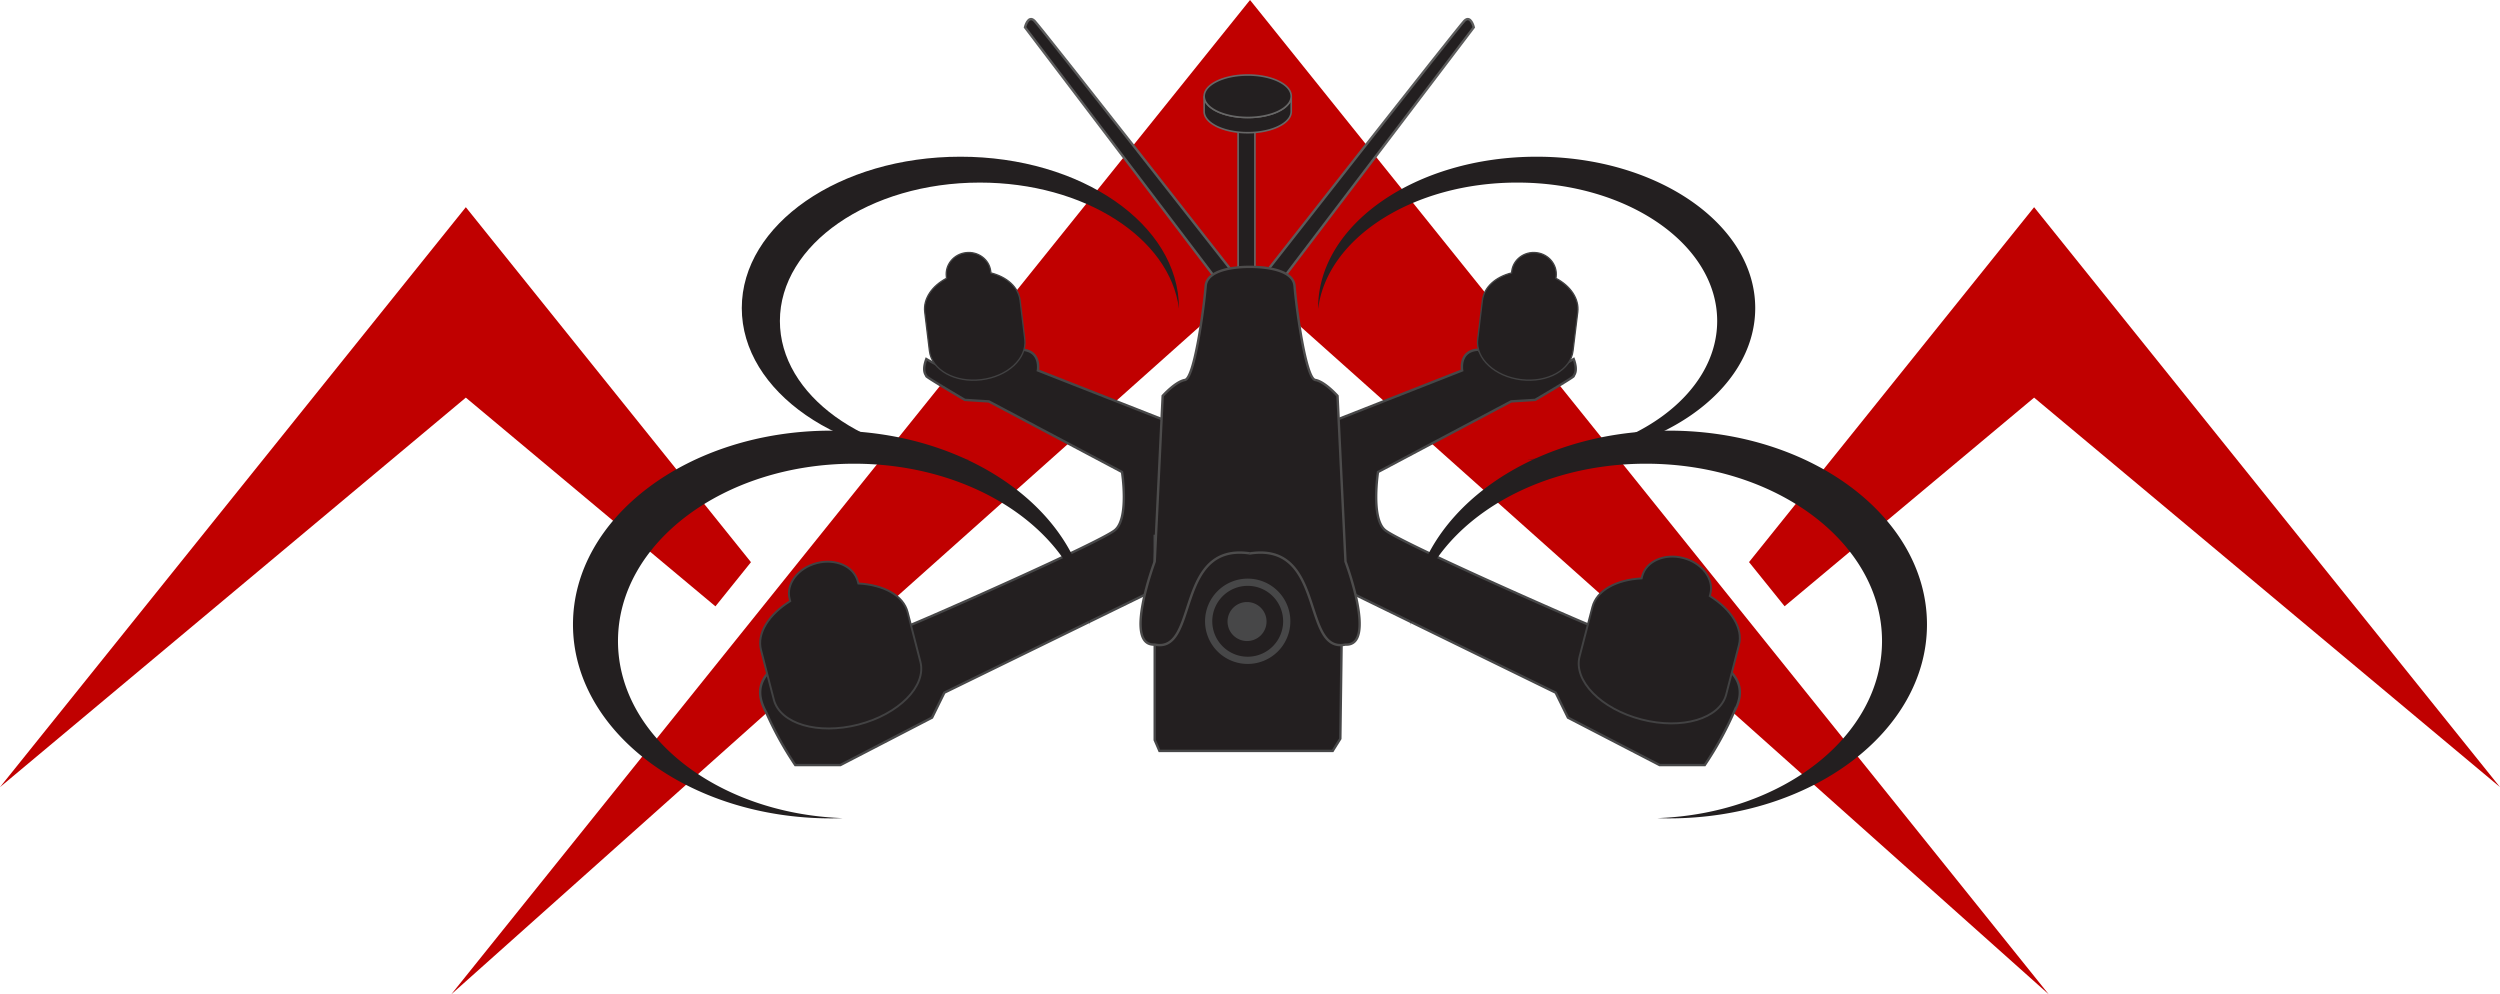 <svg id="Layer_1" data-name="Layer 1" xmlns="http://www.w3.org/2000/svg" viewBox="0 0 2826.87 1124.35"><defs><style>.cls-1{fill:#c00000;}.cls-10,.cls-2,.cls-3,.cls-5,.cls-6,.cls-7,.cls-8,.cls-9{fill:#231f20;}.cls-2,.cls-3{stroke:#474748;}.cls-10,.cls-2,.cls-3,.cls-4,.cls-5,.cls-6,.cls-8,.cls-9{stroke-miterlimit:10;}.cls-2,.cls-5,.cls-8{stroke-width:2.72px;}.cls-3{stroke-width:8.16px;}.cls-4{fill:#474748;stroke:#231f20;stroke-width:4.5px;}.cls-5{stroke:#5c5c5c;}.cls-6{stroke:#676767;stroke-width:1.85px;}.cls-8{stroke:#4d4c4c;}.cls-10,.cls-9{stroke:#424243;}.cls-9{stroke-width:2.19px;}.cls-10{stroke-width:1.53px;}</style></defs><title>APD-Logo-v5</title><polygon class="cls-1" points="526.73 234.29 0 890.05 526.73 449.6 808.98 685.62 849.15 635.68 526.73 234.29"/><polygon class="cls-1" points="2300.07 449.6 2826.87 890.05 2300.07 234.29 1977.7 635.59 2017.93 685.54 2300.07 449.6"/><polygon class="cls-1" points="1975.15 699.22 1930.55 643.7 1413.46 0 896.31 643.7 851.71 699.22 510.26 1124.35 921.32 757.47 959.94 722.95 1413.46 318.3 1866.89 722.95 1905.58 757.47 2316.62 1124.35 1975.15 699.22"/><path class="cls-2" d="M1437.17,904.52l-160.29-63s4.05-22.43-18.38-23.45c-15,16-50.66,44.86-107.78,10.55-5.52,15,.33,18.35,0,19.37s43.54,26.84,43.54,26.84l27.19,1.74L1372,956.39s8.18,52-7.83,65.58S1152.1,1121.91,1132,1129.75c-101.94,20.06-195.31,39.54-162.46,98.22a383.08,383.08,0,0,0,33,59.8h51l103.68-53.68,13.91-28.22,238.64-116.57S1434.25,1037.31,1437.17,904.52Z" transform="translate(-103.28 -422.66)"/><path class="cls-2" d="M1596.34,904.52l160.26-63s-4.08-22.43,18.3-23.45c15,16,50.75,44.86,107.82,10.55,5.46,15-.37,18.35,0,19.37s-43.54,26.84-43.54,26.84L1812,876.53l-150.55,79.86s-8.13,52,7.85,65.58,212.08,99.94,232.16,107.79c101.9,20.06,195.29,39.54,162.45,98.22a379.81,379.81,0,0,1-33,59.8h-51l-103.68-53.68-13.88-28.22-238.69-116.57S1599.27,1037.31,1596.34,904.52Z" transform="translate(-103.28 -422.66)"/><polygon class="cls-2" points="1311.03 849.08 1506.94 849.08 1515.56 835.31 1518.67 606.04 1305.7 606.04 1305.7 836.78 1311.03 849.08"/><path class="cls-3" d="M1558.27,1125.16a44.15,44.15,0,1,1-44.15-44.14A44.15,44.15,0,0,1,1558.27,1125.16Z" transform="translate(-103.28 -422.66)"/><path class="cls-4" d="M1537.67,1125.49a24.3,24.3,0,1,1-24.31-24.33A24.31,24.31,0,0,1,1537.67,1125.49Z" transform="translate(-103.28 -422.66)"/><path class="cls-5" d="M1483.28,744.53l-221-291s3.48-14.51,10.73-7.26,230.25,291.86,230.25,291.86Z" transform="translate(-103.28 -422.66)"/><path class="cls-5" d="M1548.75,744.53l221-291s-3.45-14.51-10.66-7.26-230.28,291.86-230.28,291.86Z" transform="translate(-103.28 -422.66)"/><rect class="cls-6" x="1399.98" y="140.55" width="19.02" height="184.92"/><path class="cls-6" d="M1563.35,532.14v17.23c-.72,13-22.5,23.35-49.21,23.35s-48.55-10.37-49.27-23.35a4.84,4.84,0,0,1,0-.65V531.47a13.93,13.93,0,0,0,3.28,8.64c2.85,3.56,7.36,6.75,13.15,9.25,8.72,3.81,20.2,6.13,32.87,6.13s24.12-2.33,32.89-6.13c5.72-2.5,10.23-5.69,13-9.25A13.93,13.93,0,0,0,1563.35,532.14Z" transform="translate(-103.28 -422.66)"/><path class="cls-6" d="M1563.35,531.47v.66a13.93,13.93,0,0,1-3.28,8c-2.82,3.56-7.33,6.75-13,9.25-8.77,3.81-20.27,6.13-32.89,6.13s-24.15-2.33-32.87-6.13c-5.79-2.5-10.3-5.69-13.15-9.25a13.93,13.93,0,0,1-3.28-8.64c0-13.25,22.06-24,49.3-24S1563.35,518.23,1563.35,531.47Z" transform="translate(-103.28 -422.66)"/><path class="cls-7" d="M1518.18,1048.23v.39a7.73,7.73,0,0,0-1.34-.2A7.76,7.76,0,0,1,1518.18,1048.23Z" transform="translate(-103.28 -422.66)"/><path class="cls-8" d="M1624.67,1151.51c-49.86,10.43-22.18-114.66-106.5-103.28a5,5,0,0,1-2.72,0c-84.27-11.38-56.6,113.71-106.48,103.28-36,2,0-93.91,0-93.91l9-187.3s14.41-16.18,25.2-18,21.65-82.8,23.42-106.22c1.64-21.12,42.26-21.73,50.25-21.67s48.61.55,50.25,21.67c1.78,23.42,12.56,104.46,23.39,106.22s25.2,18,25.2,18l9,187.3S1660.71,1153.55,1624.67,1151.51Z" transform="translate(-103.28 -422.66)"/><path class="cls-7" d="M1516.84,1048.42a8.18,8.18,0,0,0-1.38.2v-.39A7.81,7.81,0,0,1,1516.84,1048.42Z" transform="translate(-103.28 -422.66)"/><path class="cls-9" d="M1903.85,1109.22l-14.48,55.85c-7,27.5,24.34,59.34,70.12,71.15s88.57-.89,95.69-28.33L2069.6,1152c4.88-19.11-8.8-40.3-33-55.42l.66-2.44c4.31-16.88-9.43-35-30.72-40.52s-42,3.74-46.41,20.65l-.57,2.4C1931,1078.16,1908.76,1090.11,1903.85,1109.22Z" transform="translate(-103.28 -422.66)"/><path class="cls-9" d="M1129.59,1115,1144,1170.9c7.08,27.47-24.25,59.31-70.06,71.09s-88.6-.86-95.69-28.33l-14.43-55.89c-4.93-19.11,8.76-40.32,33-55.43l-.66-2.44c-4.34-16.88,9.37-35,30.69-40.52s42,3.74,46.38,20.65l.66,2.4C1102.42,1083.95,1124.7,1095.9,1129.59,1115Z" transform="translate(-103.28 -422.66)"/><path class="cls-10" d="M1256.77,762.42l5.32,44c2.6,21.61-19.47,42-49.25,45.6s-56-11-58.61-32.59l-5.32-44c-1.81-15,8.32-29.5,24.68-38.08l-.21-1.93c-1.6-13.3,8.32-25.4,22.15-27.05s26.41,7.74,28,21l.24,1.93C1241.69,735.75,1255,747.34,1256.77,762.42Z" transform="translate(-103.28 -422.66)"/><path class="cls-10" d="M1779.48,762.42l-5.32,44c-2.61,21.61,19.43,42,49.23,45.6s56-11,58.56-32.59l5.37-44c1.78-15-8.33-29.5-24.71-38.08l.26-1.93c1.52-13.3-8.36-25.4-22.18-27.05s-26.35,7.74-28,21l-.23,1.93C1794.56,735.75,1781.26,747.34,1779.48,762.42Z" transform="translate(-103.28 -422.66)"/><path class="cls-7" d="M1436.36,771v.59c-10.22-79.86-107.12-142.48-225.14-142.48-124.89,0-226.08,70.06-226.08,156.51,0,83.87,95.39,152.4,215.18,156.28-3.71.13-7.38.2-11.09.2-136.54,0-247.18-76.61-247.18-171.11s110.64-171.14,247.18-171.14S1436.36,676.49,1436.36,771Z" transform="translate(-103.28 -422.66)"/><path class="cls-7" d="M1593.73,771a1.39,1.39,0,0,0,.09.59c10.17-79.86,107.1-142.48,225.06-142.48,124.89,0,226.1,70.06,226.1,156.51,0,83.87-95.38,152.4-215.18,156.28,3.68.13,7.33.2,11.06.2C1977.44,942.1,2088,865.49,2088,771s-110.58-171.14-247.16-171.14S1593.73,676.49,1593.73,771Z" transform="translate(-103.28 -422.66)"/><path class="cls-7" d="M1698.5,1128.83a3.25,3.25,0,0,0,.06.73C1710.6,1027.24,1825,947,1964.37,947c147.48,0,267,89.77,267,200.48,0,107.56-112.65,195.26-254.12,200.27,4.37.2,8.68.29,13.13.29,161.21,0,291.82-98.19,291.82-219.23s-130.61-219.2-291.82-219.2S1698.5,1007.77,1698.5,1128.83Z" transform="translate(-103.28 -422.66)"/><path class="cls-7" d="M1335,1128.83a4.15,4.15,0,0,1,0,.73C1322.87,1027.24,1208.45,947,1069.07,947c-147.46,0-267,89.77-267,200.54,0,107.5,112.65,195.21,254.12,200.21-4.37.2-8.72.29-13.1.29-161.24,0-291.91-98.19-291.91-219.23s130.67-219.2,291.91-219.2S1335,1007.77,1335,1128.83Z" transform="translate(-103.28 -422.66)"/></svg>